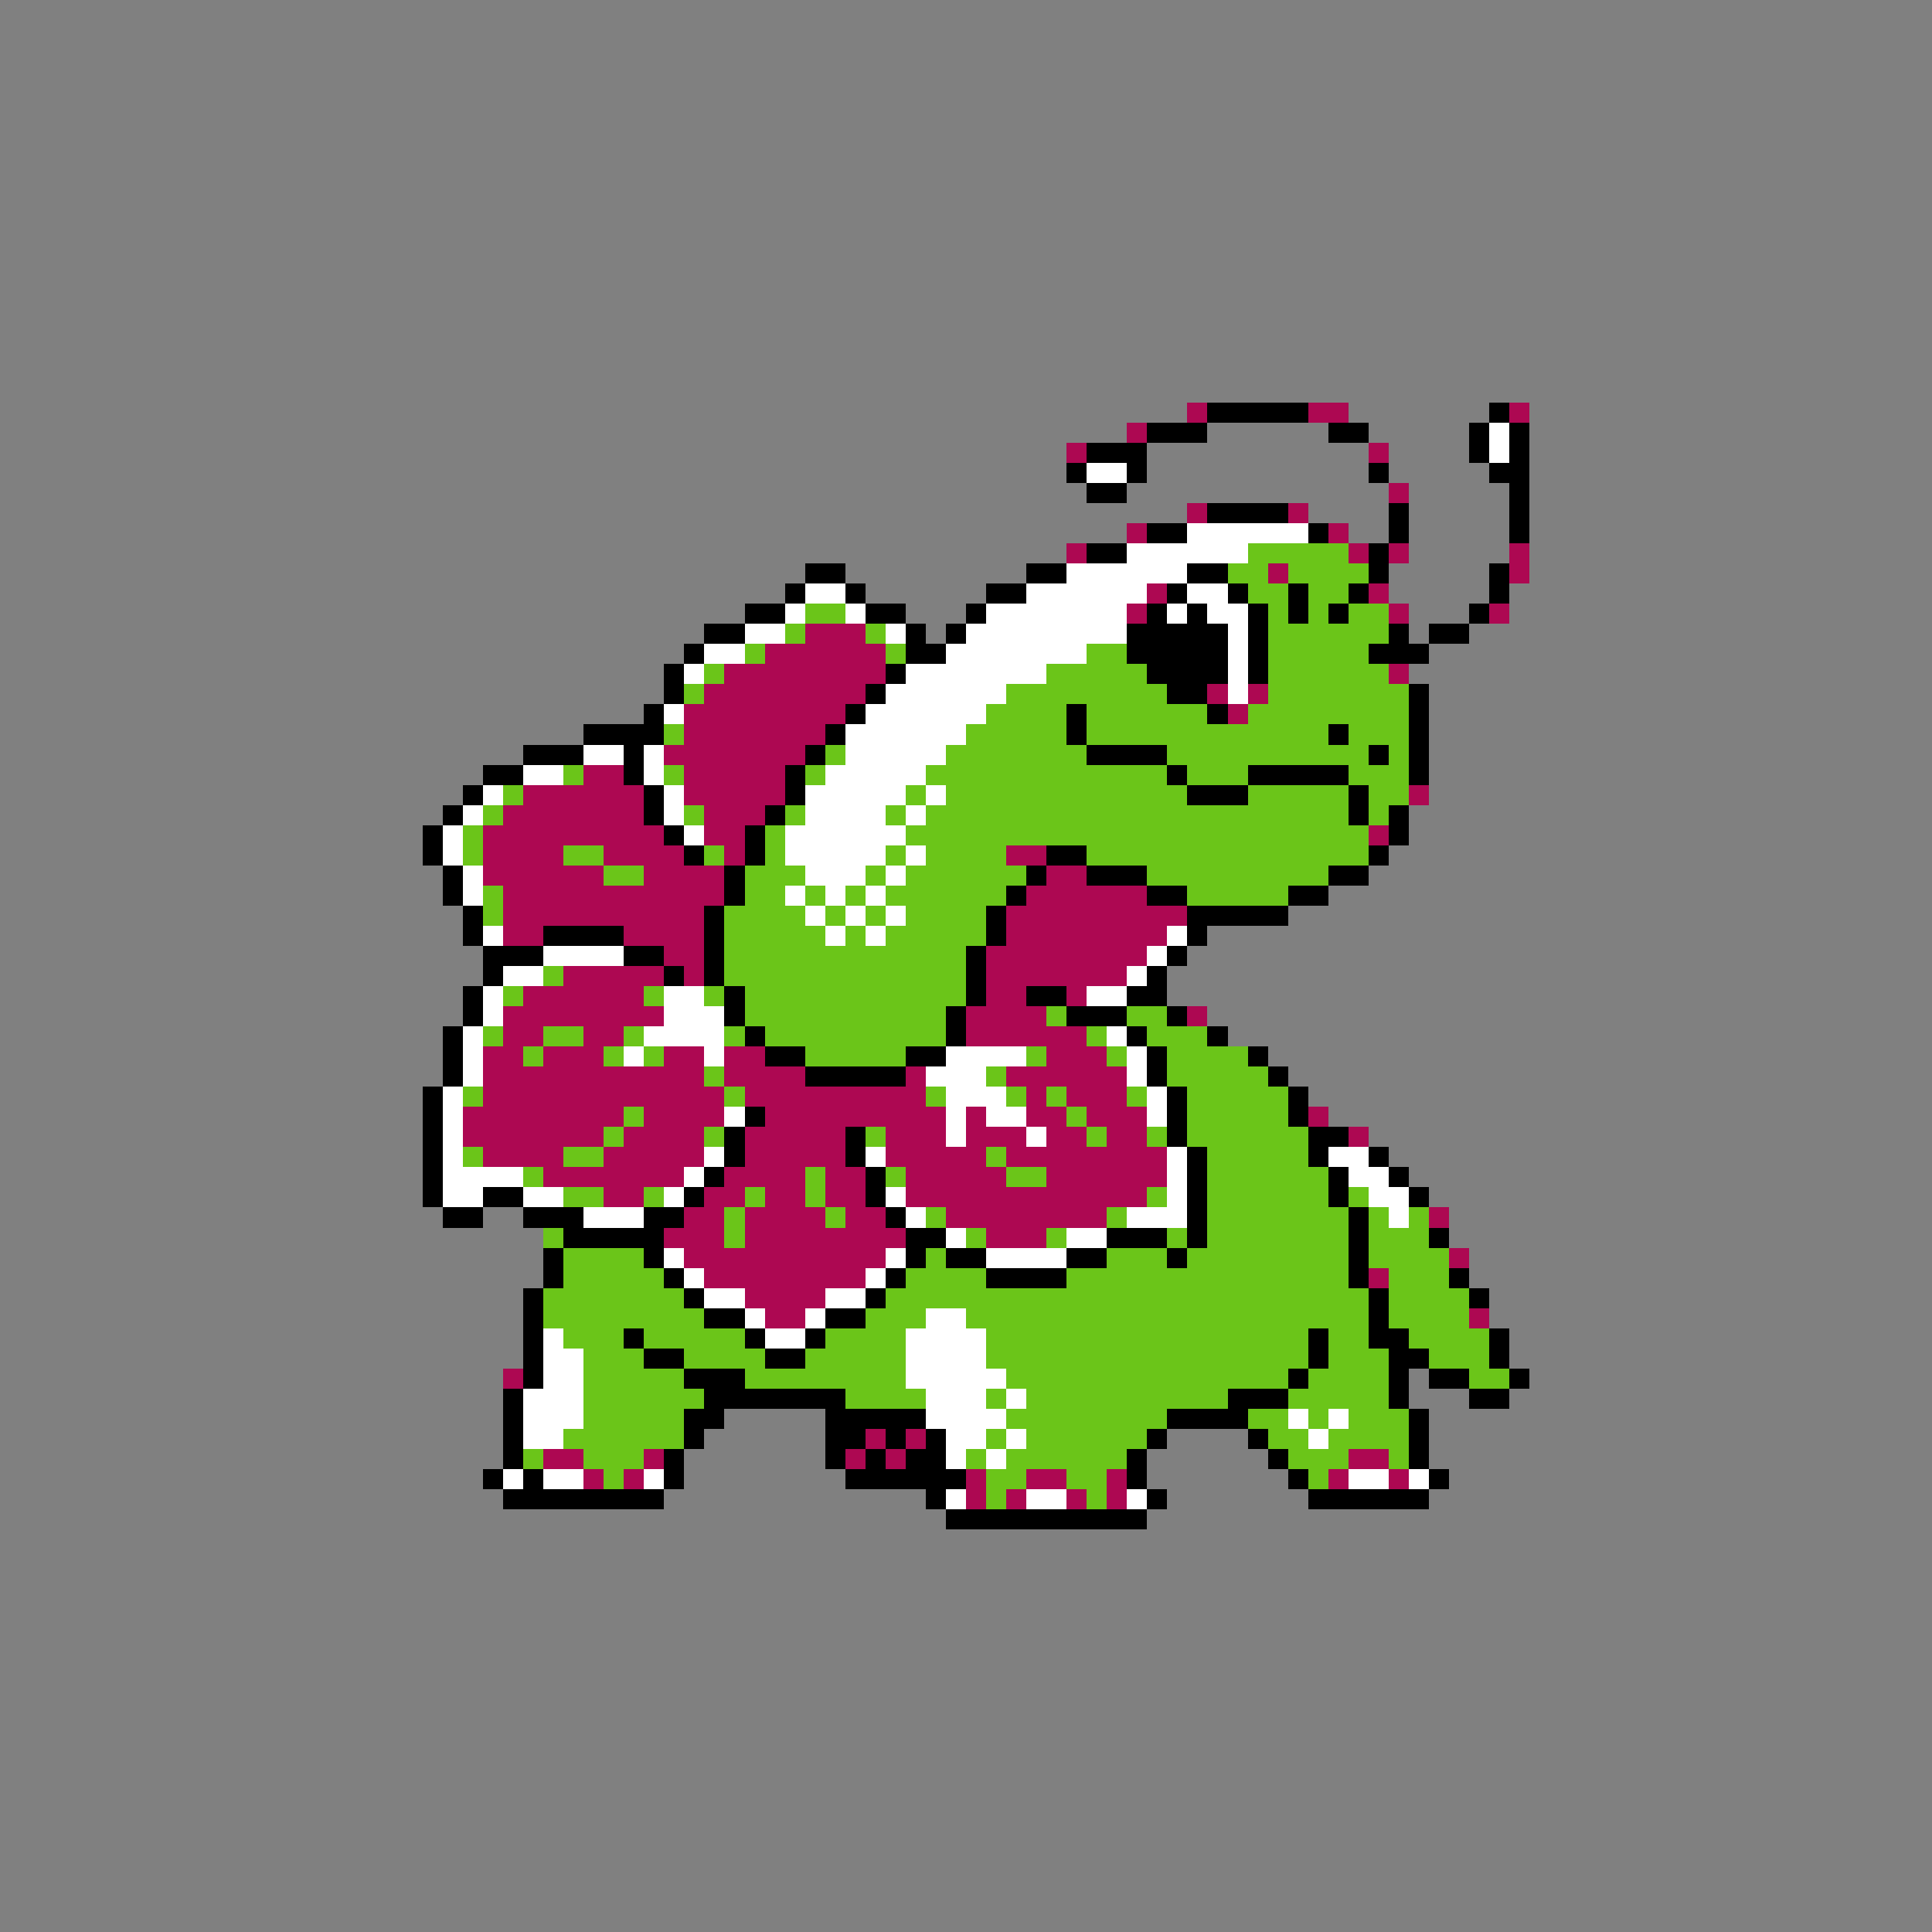 <svg xmlns="http://www.w3.org/2000/svg" viewBox="0 -0.5 96 96" shape-rendering="crispEdges">
<rect x="0" y="-0.5" width="96" height="96" fill="#808080" stroke="none"/>
<path stroke="#ad0852" d="M59 20h1M65 20h2M75 20h1M56 21h1M53 22h1M68 22h1M69 24h1M59 25h1M64 25h1M56 26h1M66 26h1M53 27h1M67 27h1M69 27h1M75 27h1M63 28h1M75 28h1M57 29h1M68 29h1M56 30h1M69 30h1M74 30h1M40 31h3M38 32h6M36 33h8M69 33h1M35 34h8M60 34h1M62 34h1M34 35h8M61 35h1M34 36h7M33 37h7M29 38h2M34 38h5M26 39h6M34 39h5M70 39h1M25 40h7M35 40h3M24 41h9M35 41h2M68 41h1M24 42h4M30 42h4M36 42h1M50 42h2M24 43h6M32 43h4M52 43h2M25 44h11M51 44h6M25 45h10M50 45h9M25 46h2M31 46h4M50 46h8M33 47h2M49 47h8M28 48h5M34 48h1M49 48h7M26 49h6M49 49h2M53 49h1M25 50h8M48 50h4M59 50h1M25 51h2M29 51h2M48 51h6M24 52h2M27 52h3M33 52h2M36 52h2M52 52h3M24 53h11M36 53h4M45 53h1M50 53h6M24 54h12M37 54h9M51 54h1M53 54h3M23 55h8M32 55h4M38 55h9M48 55h1M51 55h2M54 55h3M65 55h1M23 56h7M31 56h4M37 56h5M44 56h3M48 56h3M52 56h2M55 56h2M67 56h1M24 57h4M30 57h5M37 57h5M44 57h5M50 57h8M27 58h7M36 58h4M41 58h2M45 58h5M52 58h6M30 59h2M35 59h2M38 59h2M41 59h2M45 59h12M34 60h2M37 60h4M42 60h2M47 60h8M71 60h1M33 61h3M37 61h8M49 61h3M34 62h10M72 62h1M35 63h8M68 63h1M37 64h4M38 65h2M73 65h1M25 68h1M43 71h1M45 71h1M27 72h2M32 72h1M42 72h1M44 72h1M67 72h2M29 73h1M31 73h1M48 73h1M51 73h2M55 73h1M66 73h1M69 73h1M48 74h1M50 74h1M53 74h1M55 74h1" />
<path stroke="#000000" d="M60 20h5M74 20h1M57 21h3M66 21h2M73 21h1M75 21h1M54 22h3M73 22h1M75 22h1M53 23h1M56 23h1M68 23h1M74 23h2M54 24h2M75 24h1M60 25h4M69 25h1M75 25h1M57 26h2M65 26h1M69 26h1M75 26h1M54 27h2M68 27h1M40 28h2M51 28h2M59 28h2M68 28h1M74 28h1M39 29h1M42 29h1M49 29h2M58 29h1M61 29h1M64 29h1M67 29h1M74 29h1M37 30h2M43 30h2M48 30h1M57 30h1M59 30h1M62 30h1M64 30h1M66 30h1M73 30h1M35 31h2M45 31h1M47 31h1M56 31h5M62 31h1M69 31h1M71 31h2M34 32h1M45 32h2M56 32h5M62 32h1M68 32h3M33 33h1M44 33h1M57 33h4M62 33h1M33 34h1M43 34h1M58 34h2M70 34h1M32 35h1M42 35h1M53 35h1M60 35h1M70 35h1M29 36h4M41 36h1M53 36h1M66 36h1M70 36h1M26 37h3M31 37h1M40 37h1M54 37h4M68 37h1M70 37h1M24 38h2M31 38h1M39 38h1M58 38h1M62 38h5M70 38h1M23 39h1M32 39h1M39 39h1M59 39h3M67 39h1M22 40h1M32 40h1M38 40h1M67 40h1M69 40h1M21 41h1M33 41h1M37 41h1M69 41h1M21 42h1M34 42h1M37 42h1M52 42h2M68 42h1M22 43h1M36 43h1M51 43h1M54 43h3M66 43h2M22 44h1M36 44h1M50 44h1M57 44h2M64 44h2M23 45h1M35 45h1M49 45h1M59 45h5M23 46h1M27 46h4M35 46h1M49 46h1M59 46h1M24 47h3M31 47h2M35 47h1M48 47h1M58 47h1M24 48h1M33 48h1M35 48h1M48 48h1M57 48h1M23 49h1M36 49h1M48 49h1M51 49h2M56 49h2M23 50h1M36 50h1M47 50h1M53 50h3M58 50h1M22 51h1M37 51h1M47 51h1M56 51h1M60 51h1M22 52h1M38 52h2M45 52h2M57 52h1M62 52h1M22 53h1M40 53h5M57 53h1M63 53h1M21 54h1M58 54h1M64 54h1M21 55h1M37 55h1M58 55h1M64 55h1M21 56h1M36 56h1M42 56h1M58 56h1M65 56h2M21 57h1M36 57h1M42 57h1M59 57h1M65 57h1M68 57h1M21 58h1M35 58h1M43 58h1M59 58h1M66 58h1M69 58h1M21 59h1M24 59h2M34 59h1M43 59h1M59 59h1M66 59h1M70 59h1M22 60h2M26 60h3M32 60h2M44 60h1M59 60h1M67 60h1M28 61h5M45 61h2M55 61h3M59 61h1M67 61h1M71 61h1M27 62h1M32 62h1M45 62h1M47 62h2M53 62h2M58 62h1M67 62h1M27 63h1M33 63h1M44 63h1M49 63h4M67 63h1M72 63h1M26 64h1M34 64h1M43 64h1M68 64h1M73 64h1M26 65h1M35 65h2M41 65h2M68 65h1M26 66h1M31 66h1M37 66h1M40 66h1M65 66h1M68 66h2M74 66h1M26 67h1M32 67h2M38 67h2M65 67h1M69 67h2M74 67h1M26 68h1M34 68h3M64 68h1M69 68h1M71 68h2M75 68h1M25 69h1M35 69h7M61 69h3M69 69h1M73 69h2M25 70h1M34 70h2M41 70h5M58 70h4M70 70h1M25 71h1M34 71h1M41 71h2M44 71h1M46 71h1M57 71h1M62 71h1M70 71h1M25 72h1M33 72h1M41 72h1M43 72h1M45 72h2M56 72h1M63 72h1M70 72h1M24 73h1M26 73h1M33 73h1M42 73h6M56 73h1M64 73h1M71 73h1M25 74h8M46 74h1M57 74h1M65 74h6M47 75h10" />
<path stroke="#ffffff" d="M74 21h1M74 22h1M54 23h2M59 26h6M56 27h6M53 28h6M40 29h2M51 29h6M59 29h2M39 30h1M42 30h1M49 30h7M58 30h1M60 30h2M37 31h2M44 31h1M48 31h8M61 31h1M35 32h2M47 32h7M61 32h1M34 33h1M45 33h7M61 33h1M44 34h6M61 34h1M33 35h1M43 35h6M42 36h6M29 37h2M32 37h1M42 37h5M26 38h2M32 38h1M41 38h5M24 39h1M33 39h1M40 39h5M46 39h1M23 40h1M33 40h1M40 40h4M45 40h1M22 41h1M34 41h1M39 41h6M22 42h1M39 42h5M45 42h1M23 43h1M40 43h3M44 43h1M23 44h1M39 44h1M41 44h1M43 44h1M40 45h1M42 45h1M44 45h1M24 46h1M41 46h1M43 46h1M58 46h1M27 47h4M57 47h1M25 48h2M56 48h1M24 49h1M33 49h2M54 49h2M24 50h1M33 50h3M23 51h1M32 51h4M55 51h1M23 52h1M31 52h1M35 52h1M47 52h4M56 52h1M23 53h1M46 53h3M56 53h1M22 54h1M47 54h3M57 54h1M22 55h1M36 55h1M47 55h1M49 55h2M57 55h1M22 56h1M47 56h1M51 56h1M22 57h1M35 57h1M43 57h1M58 57h1M66 57h2M22 58h4M34 58h1M58 58h1M67 58h2M22 59h2M26 59h2M33 59h1M44 59h1M58 59h1M68 59h2M29 60h3M45 60h1M56 60h3M69 60h1M47 61h1M53 61h2M33 62h1M44 62h1M49 62h4M34 63h1M43 63h1M35 64h2M41 64h2M37 65h1M40 65h1M46 65h2M27 66h1M38 66h2M45 66h4M27 67h2M45 67h4M27 68h2M45 68h5M26 69h3M46 69h3M50 69h1M26 70h3M46 70h4M64 70h1M66 70h1M26 71h2M47 71h2M50 71h1M65 71h1M47 72h1M49 72h1M25 73h1M27 73h2M32 73h1M67 73h2M70 73h1M47 74h1M51 74h2M56 74h1" />
<path stroke="#6bc519" d="M62 27h5M61 28h2M64 28h4M62 29h2M65 29h2M40 30h2M63 30h1M65 30h1M67 30h2M39 31h1M43 31h1M63 31h6M37 32h1M44 32h1M54 32h2M63 32h5M35 33h1M52 33h5M63 33h6M34 34h1M50 34h8M63 34h7M49 35h4M54 35h6M62 35h8M33 36h1M48 36h5M54 36h12M67 36h3M41 37h1M47 37h7M58 37h10M69 37h1M28 38h1M33 38h1M40 38h1M46 38h12M59 38h3M67 38h3M25 39h1M45 39h1M47 39h12M62 39h5M68 39h2M24 40h1M34 40h1M39 40h1M44 40h1M46 40h21M68 40h1M23 41h1M38 41h1M45 41h23M23 42h1M28 42h2M35 42h1M38 42h1M44 42h1M46 42h4M54 42h14M30 43h2M37 43h3M43 43h1M45 43h6M57 43h9M24 44h1M37 44h2M40 44h1M42 44h1M44 44h6M59 44h5M24 45h1M36 45h4M41 45h1M43 45h1M45 45h4M36 46h5M42 46h1M44 46h5M36 47h12M27 48h1M36 48h12M25 49h1M32 49h1M35 49h1M37 49h11M37 50h10M52 50h1M56 50h2M24 51h1M27 51h2M31 51h1M36 51h1M38 51h9M54 51h1M57 51h3M26 52h1M30 52h1M32 52h1M40 52h5M51 52h1M55 52h1M58 52h4M35 53h1M49 53h1M58 53h5M23 54h1M36 54h1M46 54h1M50 54h1M52 54h1M56 54h1M59 54h5M31 55h1M53 55h1M59 55h5M30 56h1M35 56h1M43 56h1M54 56h1M57 56h1M59 56h6M23 57h1M28 57h2M49 57h1M60 57h5M26 58h1M40 58h1M44 58h1M50 58h2M60 58h6M28 59h2M32 59h1M37 59h1M40 59h1M57 59h1M60 59h6M67 59h1M36 60h1M41 60h1M46 60h1M55 60h1M60 60h7M68 60h1M70 60h1M27 61h1M36 61h1M48 61h1M52 61h1M58 61h1M60 61h7M68 61h3M28 62h4M46 62h1M55 62h3M59 62h8M68 62h4M28 63h5M45 63h4M53 63h14M69 63h3M27 64h7M44 64h24M69 64h4M27 65h8M43 65h3M48 65h20M69 65h4M28 66h3M32 66h5M41 66h4M49 66h16M66 66h2M70 66h4M29 67h3M34 67h4M40 67h5M49 67h16M66 67h3M71 67h3M29 68h5M37 68h8M50 68h14M65 68h4M73 68h2M29 69h6M42 69h4M49 69h1M51 69h10M64 69h5M29 70h5M50 70h8M62 70h2M65 70h1M67 70h3M28 71h6M49 71h1M51 71h6M63 71h2M66 71h4M26 72h1M29 72h3M48 72h1M50 72h6M64 72h3M69 72h1M30 73h1M49 73h2M53 73h2M65 73h1M49 74h1M54 74h1" />
</svg>